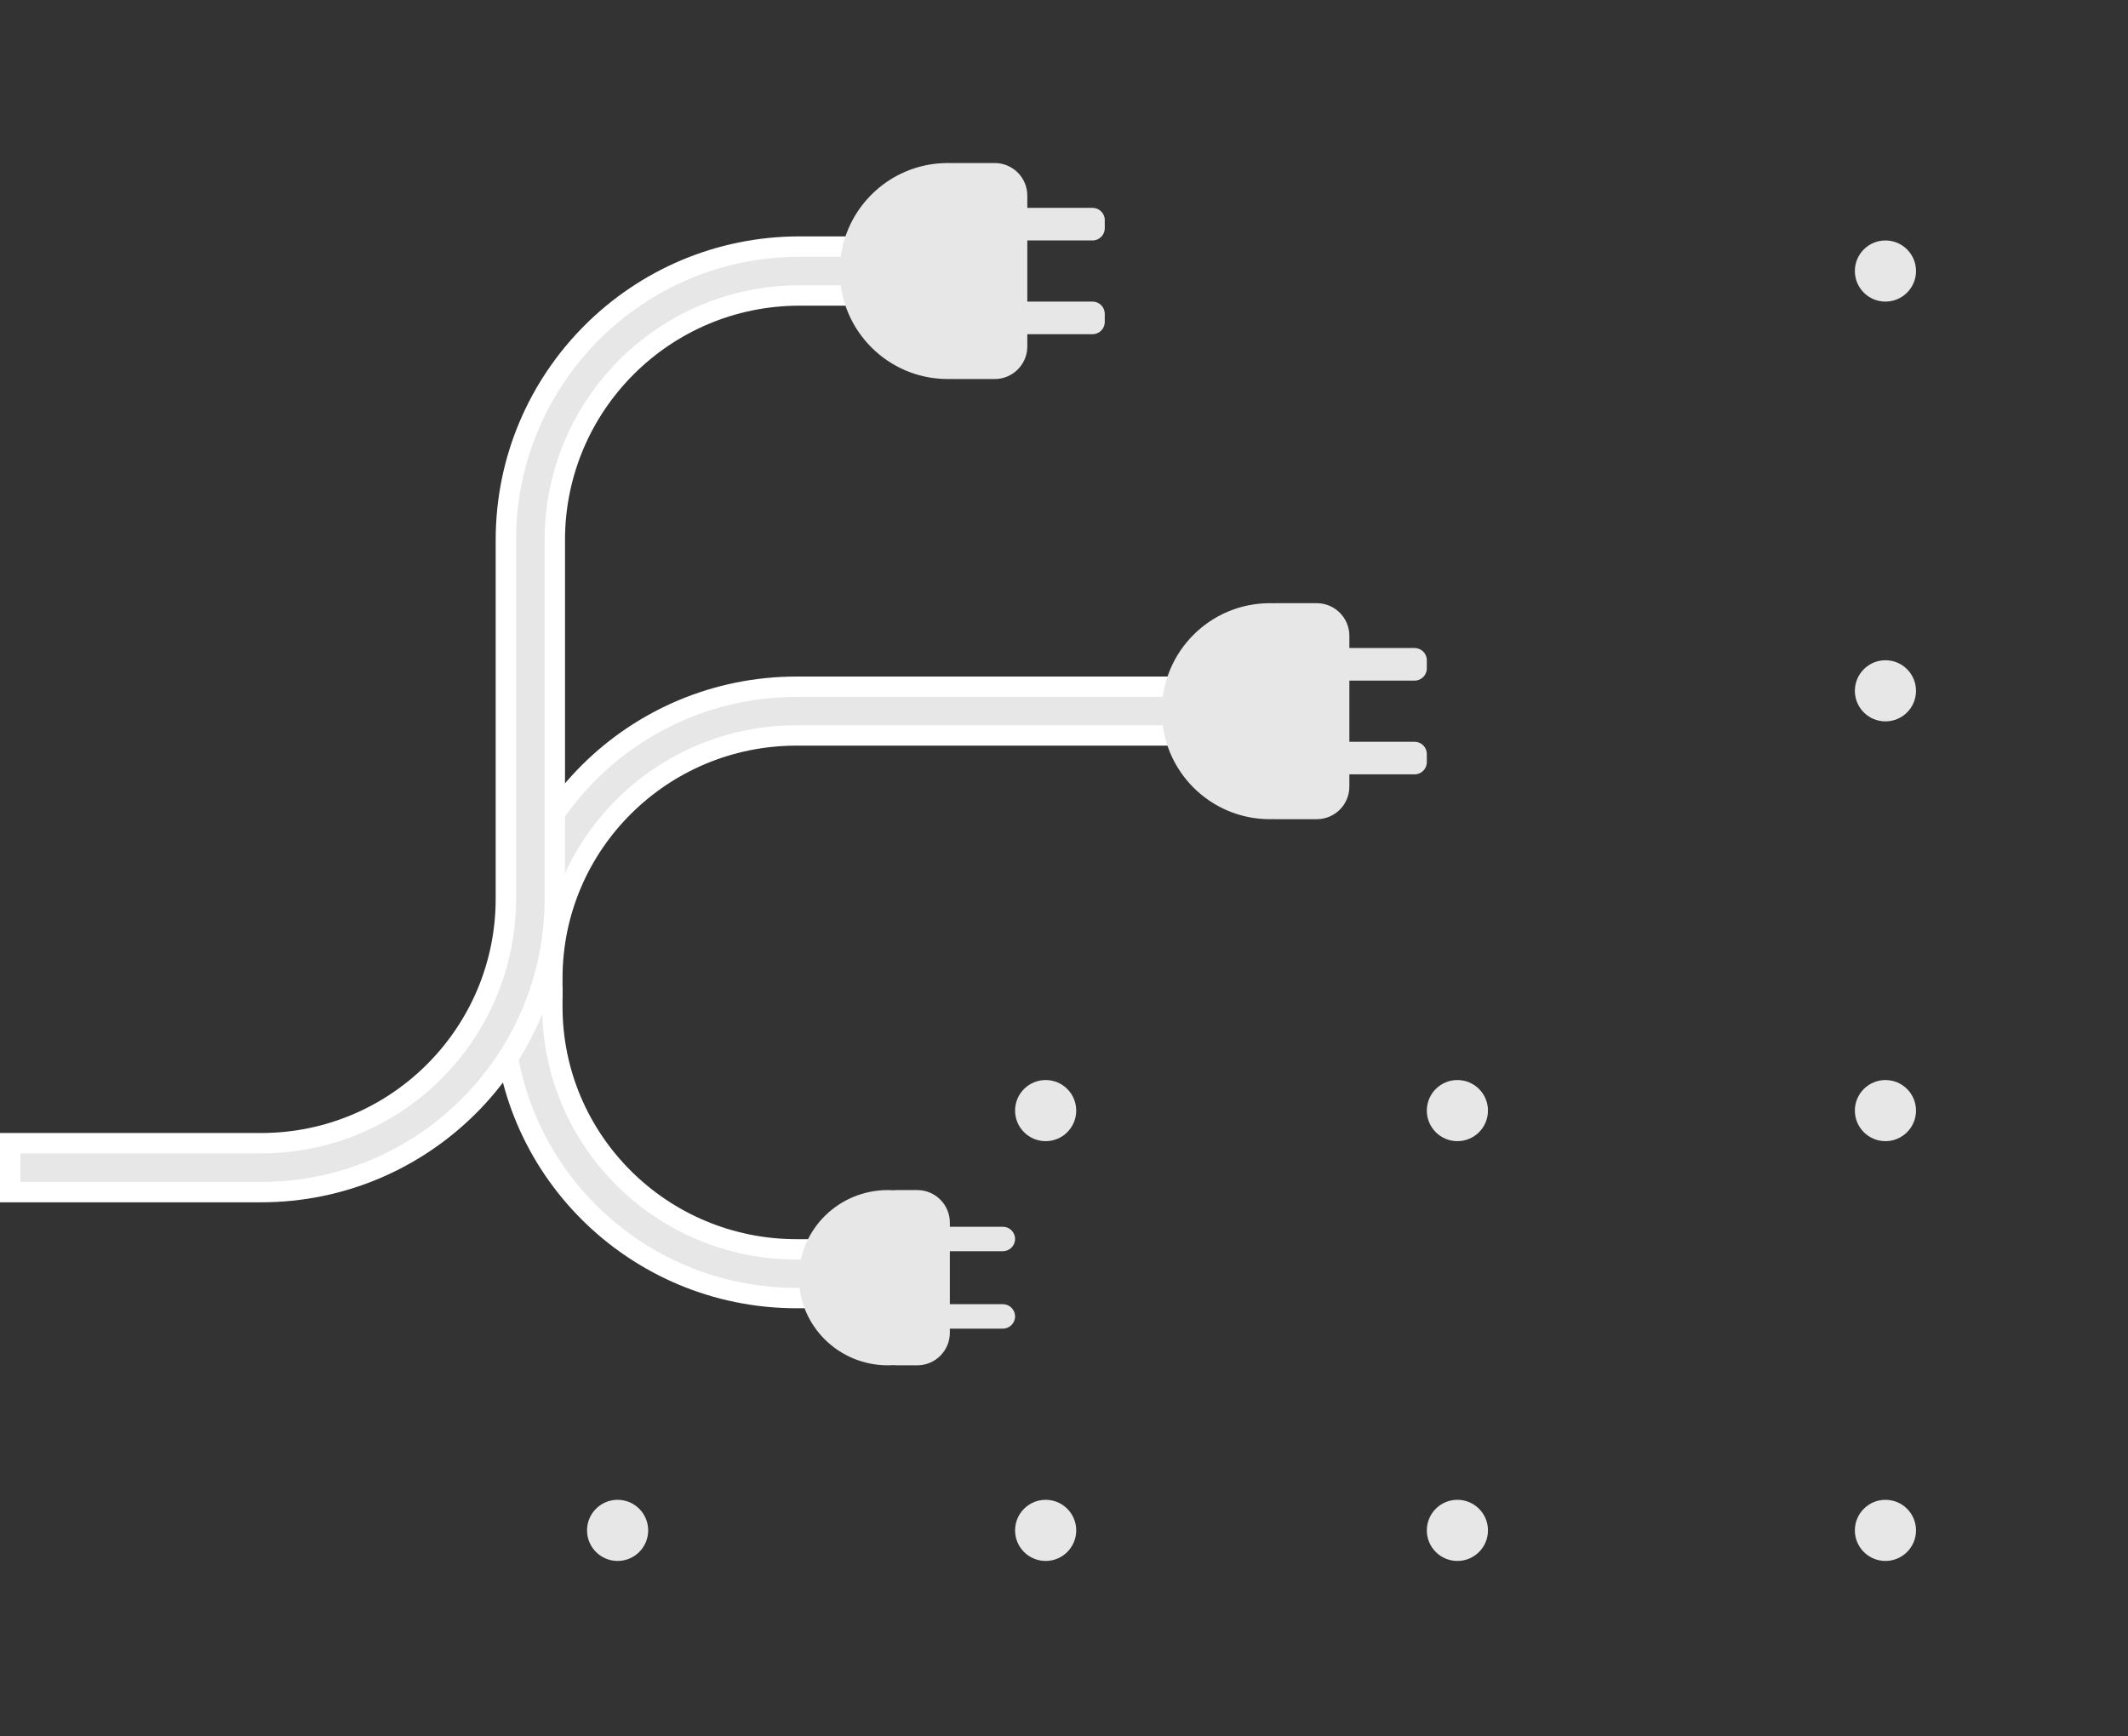 <?xml version="1.0" encoding="UTF-8"?>
<svg width="522px" height="426px" viewBox="0 0 522 426" version="1.1" xmlns="http://www.w3.org/2000/svg" xmlns:xlink="http://www.w3.org/1999/xlink">
    <rect x="0" y="0" width="522" height="426" fill="#333333" stroke="none"/>
    <!-- Generator: Sketch 50.2 (55047) - http://www.bohemiancoding.com/sketch -->
    <title>plugs-left</title>
    <desc>Created with Sketch.</desc>
    <defs></defs>
    <g id="plugs-left" stroke="none" stroke-width="1" fill="none" fill-rule="evenodd">
        <path d="M123.5,316 C123.5,276.508 155.701,244.5 195.415,244.5 L214.5,244.5 L214.5,256.45 L195.415,256.45 C162.317,256.45 135.491,283.115 135.491,316 L135.491,318.5 L123.5,318.5 L123.5,316 Z" id="Oval" stroke="#FFFFFF" stroke-width="5" fill="#E7E7E7" fill-rule="nonzero" transform="translate(169, 281.5) scale(1, -1) translate(-169, -281.5) "></path>
        <path d="M123.5,240 C123.5,200.508 155.701,168.5 195.415,168.5 L300.5,168.5 L300.5,180.45 L195.415,180.45 C162.317,180.45 135.491,207.115 135.491,240 L135.491,242.5 L123.5,242.5 L123.5,240 Z" id="Oval" stroke="#FFFFFF" stroke-width="5" fill="#E7E7E7" fill-rule="nonzero"></path>
        <path d="M64.044,292.5 L2.5,292.5 L2.5,280.5 L64.044,280.5 C97.207,280.5 124.09,253.637 124.09,220.5 L124.09,132.5 C124.09,92.735 156.349,60.5 196.142,60.5 L226.5,60.5 L226.5,72.5 L196.142,72.5 C162.979,72.5 136.095,99.363 136.095,132.5 L136.095,220.5 C136.095,260.265 103.836,292.5 64.044,292.5 Z" id="Combined-Shape" stroke="#FFFFFF" stroke-width="5" fill="#E7E7E7" fill-rule="nonzero"></path>
        <path d="M252,74 L268,74 C269.657,74 271,75.343 271,77 L271,79 C271,80.657 269.657,82 268,82 L252,82 L252,85 C252,89.418 248.418,93 244,93 L234,93 C233.818,93 233.637,92.994 233.458,92.982 C233.15,92.994 232.831,93 232.5,93 C217.864,93 206,81.136 206,66.5 C206,51.864 217.864,40 232.5,40 C232.831,40 233.15,40.006 233.458,40.018 C233.637,40.006 233.818,40 234,40 L244,40 C248.418,40 252,43.582 252,48 L252,51 L268,51 C269.657,51 271,52.343 271,54 L271,56 C271,57.657 269.657,59 268,59 L252,59 L252,66.595 L252,74 Z" id="Combined-Shape" fill="#E7E7E7"></path>
        <path d="M331,182 L347,182 C348.657,182 350,183.343 350,185 L350,187 C350,188.657 348.657,190 347,190 L331,190 L331,193 C331,197.418 327.418,201 323,201 L313,201 C312.818,201 312.637,200.994 312.458,200.982 C312.15,200.994 311.831,201 311.5,201 C296.864,201 285,189.136 285,174.5 C285,159.864 296.864,148 311.5,148 C311.831,148 312.15,148.006 312.458,148.018 C312.637,148.006 312.818,148 313,148 L323,148 C327.418,148 331,151.582 331,156 L331,159 L347,159 C348.657,159 350,160.343 350,162 L350,164 C350,165.657 348.657,167 347,167 L331,167 L331,174.595 L331,182 Z" id="Combined-Shape" fill="#E7E7E7"></path>
        <path d="M233,320 L246,320 C247.657,320 249,321.343 249,323 C249,324.657 247.657,326 246,326 L233,326 L233,327 C233,331.418 229.418,335 225,335 L220,335 C219.711,335 219.426,334.985 219.146,334.955 C218.725,334.985 218.277,335 217.798,335 C205.759,335 196,325.374 196,313.5 C196,301.626 205.759,292 217.798,292 C218.277,292 218.725,292.015 219.146,292.045 C219.426,292.015 219.711,292 220,292 L225,292 C229.418,292 233,295.582 233,300 L233,301 L246,301 C247.657,301 249,302.343 249,304 C249,305.657 247.657,307 246,307 L233,307 L233,313.577 L233,320 Z" id="Combined-Shape" fill="#E7E7E7" transform="translate(222.5, 313.5) scale(1, -1) translate(-222.5, -313.5) "></path>
        <circle id="Oval-3" fill="#E7E7E7" cx="462.5" cy="66.5" r="7.5"></circle>
        <circle id="Oval-3" fill="#E7E7E7" cx="462.5" cy="375.5" r="7.5"></circle>
        <circle id="Oval-3" fill="#E7E7E7" cx="462.5" cy="169.5" r="7.5"></circle>
        <circle id="Oval-3" fill="#E7E7E7" cx="462.5" cy="272.5" r="7.5"></circle>
        <circle id="Oval-3" fill="#E7E7E7" cx="357.5" cy="375.5" r="7.5"></circle>
        <circle id="Oval-3" fill="#E7E7E7" cx="357.5" cy="272.5" r="7.5"></circle>
        <circle id="Oval-3" fill="#E7E7E7" cx="256.5" cy="375.5" r="7.5"></circle>
        <circle id="Oval-3" fill="#E7E7E7" cx="256.5" cy="272.5" r="7.5"></circle>
        <circle id="Oval-3" fill="#E7E7E7" cx="151.5" cy="375.5" r="7.5"></circle>
    </g>
</svg>